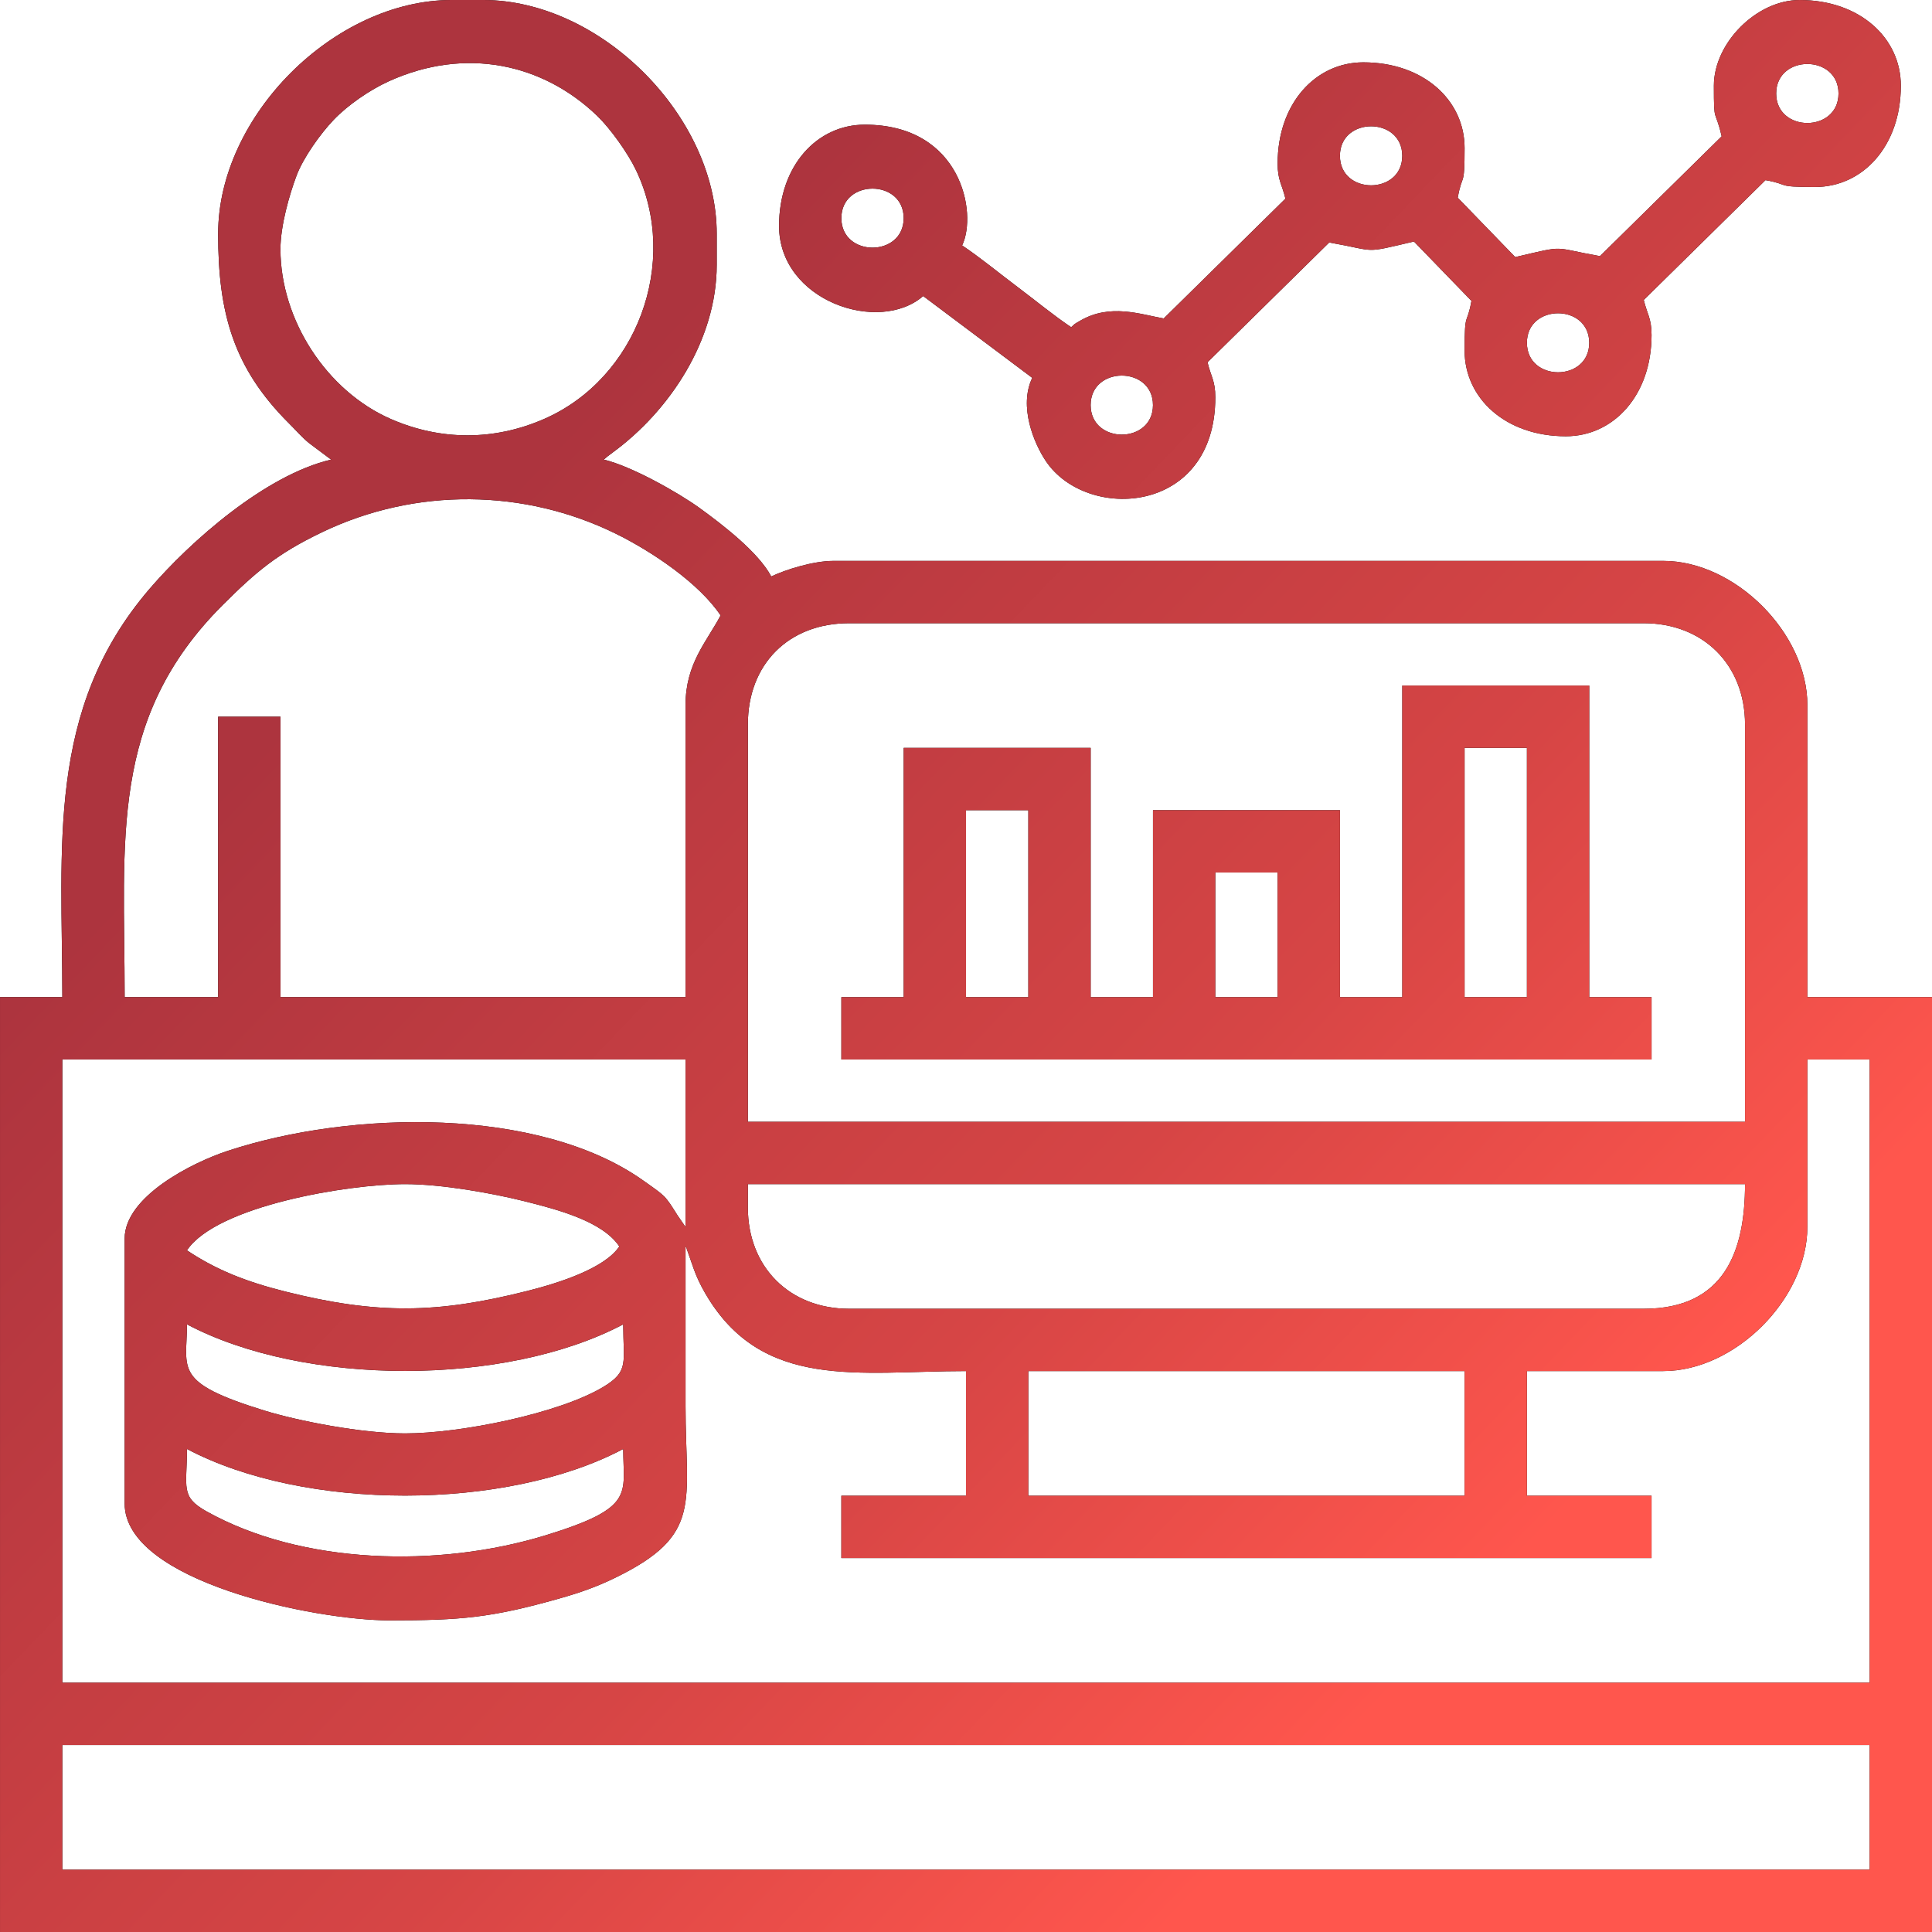 <?xml version="1.0" encoding="UTF-8"?>
<!DOCTYPE svg PUBLIC "-//W3C//DTD SVG 1.1//EN" "http://www.w3.org/Graphics/SVG/1.1/DTD/svg11.dtd">
<!-- Creator: CorelDRAW -->
<svg xmlns="http://www.w3.org/2000/svg" xml:space="preserve" width="5.166in" height="5.166in" version="1.1" style="shape-rendering:geometricPrecision; text-rendering:geometricPrecision; image-rendering:optimizeQuality; fill-rule:evenodd; clip-rule:evenodd"
viewBox="0 0 2290.37 2290.37"
 xmlns:xlink="http://www.w3.org/1999/xlink"
 xmlns:xodm="http://www.corel.com/coreldraw/odm/2003">
 <defs>
  <style type="text/css">
   <![CDATA[
    .str0 {stroke:black;stroke-width:3.08;stroke-miterlimit:2.613}
    .fil2 {fill:none}
    .fil0 {fill:black}
    .fil1 {fill:url(#id3)}
   ]]>
  </style>
    <clipPath id="id0">
     <path d="M73.88 2068.72l2142.6 0 0 147.77 -2142.6 0 0 -147.77zm1145.18 -443.3l517.18 0 0 147.77 -517.18 0 0 -147.77zm-997.42 92.35c139.27,73.69 378.05,73.62 517.18,0 0,53.51 14.92,69.46 -91.72,102.23 -127.77,39.26 -289.71,34.71 -402.38,-28.34 -31.16,-17.44 -23.09,-28.12 -23.09,-73.88zm0 -147.77c139.27,73.69 378.05,73.62 517.18,0 0,45.1 7.25,55.49 -23.1,73.87 -52.62,31.86 -169.98,55.43 -235.49,55.43 -51.73,0 -127.12,-14.86 -166.84,-27.1 -108.93,-33.58 -91.75,-48.7 -91.75,-102.19zm258.59 -166.24c43.66,0 103.42,10.8 141.36,20.26 41.33,10.3 92.94,24.25 112.61,53.62 -17.4,25.98 -71.22,43.21 -108.9,52.72 -107.71,27.16 -178.47,27.82 -286.43,0.91 -47.46,-11.83 -82.98,-26.07 -117.23,-49.01 35.33,-52.77 191.11,-78.5 258.59,-78.5zm406.36 27.71l0 -27.71 1182.12 0c0,78.54 -23.67,147.77 -120.06,147.77l-942.01 0c-70.63,0 -120.06,-49.43 -120.06,-120.06zm0 -572.59c0,-71.67 48.39,-120.06 120.06,-120.06l942.01 0c70.63,0 120.06,49.43 120.06,120.06l0 471 -1182.12 0 0 -471zm-738.83 609.53l0 314c0,92.39 225.22,138.53 314,138.53 85.19,0 120.54,-3.15 200.57,-25.7 26.9,-7.58 46.01,-14.57 67.36,-24.99 103.99,-50.79 83.02,-88.05 83.02,-203.28 0,-63.11 0,-126.22 0,-189.33 0.62,0.98 1.27,1.47 1.48,3.14l8.4 23.93c3.41,9.58 8.07,19.15 13.32,28.24 67.18,116.25 182.3,92.46 309.28,92.46l0 147.77 -147.77 0 0 73.88 960.48 0 0 -73.88 -147.77 0 0 -147.77 161.62 0c85.18,0 170.85,-85.67 170.85,-170.85l0 -198.56 73.88 0 0 738.83 -2142.6 0 0 -738.83 738.83 0 0 198.56 -9.44 -13.65c-15.18,-24.17 -13.91,-22.46 -41.31,-41.81 -123.02,-86.84 -344.68,-83.25 -492,-34.76 -42.66,14.04 -122.2,54.35 -122.2,104.07zm664.95 -632.62l0 346.32 -480.24 0 0 -332.47 -73.88 0 0 332.47 -110.82 0c0,-186.71 -18.9,-330.17 116.59,-465.23 38.99,-38.86 64.07,-60.32 117.31,-85.87 111.81,-53.68 240.44,-51.24 348,1.53 43.61,21.4 99.01,58.82 124.6,97.04 -16.67,31.49 -41.56,57.13 -41.56,106.21zm-480.24 -540.27c0,-28.37 10.83,-65.29 19.02,-87.18 7.98,-21.31 28.49,-50.04 44.31,-66.52 16.6,-17.29 42.44,-35.17 65.29,-45.53 90.71,-41.12 182.3,-20.94 246.73,40.92 15.51,14.89 36.44,44.08 46.22,64.6 52.12,109.31 1.05,247 -109.4,295.05 -58.96,25.65 -122.07,25.65 -181.03,0 -76.45,-33.26 -131.13,-117.76 -131.13,-201.34zm-73.88 -18.47c0,94.06 18.08,159.34 84.26,225.12 8.29,8.24 14.44,15.56 23.26,22.92l26.4 19.78c-77.32,18.02 -166.56,96.41 -215.67,153.75 -122.46,142.99 -102.95,305.09 -102.95,483.49l-73.88 0 0 1108.24 2290.37 0 0 -1108.24 -147.77 0 0 -346.32c0,-85.19 -85.67,-170.85 -170.85,-170.85l-983.57 0c-24.34,0 -57.4,10.56 -73.88,18.47 -15.18,-28.69 -57.73,-61.45 -85.03,-81.21 -25.33,-18.33 -81.06,-49.75 -113.53,-57.32 4.29,-3.73 4.44,-3.95 10.27,-8.2 67.36,-49.15 123.64,-133.08 123.64,-222.68l0 -36.94c0,-139.44 -137.62,-277.06 -277.06,-277.06l-36.94 0c-139.44,0 -277.06,137.62 -277.06,277.06z"/>
    </clipPath>
    <clipPath id="id1">
     <path d="M1292.95 480.24c0,-46.65 73.88,-46.65 73.88,0 0,46.65 -73.88,46.65 -73.88,0zm517.18 -73.88c0,-46.65 73.88,-46.65 73.88,0 0,46.65 -73.88,46.65 -73.88,0zm-812.71 -147.77c0,-46.65 73.88,-46.65 73.88,0 0,46.65 -73.88,46.65 -73.88,0zm591.06 -73.88c0,-46.65 73.88,-46.65 73.88,0 0,46.65 -73.88,46.65 -73.88,0zm517.18 -73.88c0,-46.65 73.88,-46.65 73.88,0 0,46.65 -73.88,46.65 -73.88,0zm-73.88 -9.24c0,47.22 1.16,25.35 9.24,60.03l-144.28 142.01c-58.46,-10.31 -38.32,-13.34 -100.45,1.14l-68.15 -70.38c5.4,-30.41 8.12,-10.1 8.12,-58.91 0,-56.52 -48.54,-101.59 -120.06,-101.59 -56.52,0 -101.59,48.54 -101.59,120.06 0,19.86 5.38,25.03 9.24,41.56l-144.28 142.01c-27.74,-4.89 -63.33,-18.02 -98.97,2.63 -9.05,5.24 -5.66,3.34 -10.72,7.75 -20.86,-13.97 -41.88,-31.39 -63.33,-47.49 -22.27,-16.72 -44.25,-34.94 -65.96,-49.48 18.3,-38.15 -0.78,-143.15 -115.44,-143.15 -56.52,0 -101.59,48.54 -101.59,120.06 0,88.93 118.32,128.78 170.85,83.12l129.29 96.97c-16.25,33.87 2,77.8 16.39,99.05 48.65,71.8 200.64,63.4 200.64,-75.96 0,-19.86 -5.38,-25.03 -9.24,-41.56l144.28 -142.01c58.46,10.31 38.32,13.34 100.45,-1.14l68.15 70.38c-5.4,30.41 -8.12,10.1 -8.12,58.91 0,56.52 48.54,101.59 120.06,101.59 56.52,0 101.59,-48.54 101.59,-120.06 0,-19.86 -5.38,-25.03 -9.24,-41.56l144.28 -142.01c30.32,5.35 10.07,8.1 58.89,8.1 56.52,0 101.59,-48.54 101.59,-120.06 0,-56.52 -48.54,-101.59 -120.06,-101.59 -50.8,0 -101.59,50.79 -101.59,101.59z"/>
    </clipPath>
    <clipPath id="id2">
     <path d="M1736.25 886.59l73.88 0 0 295.53 -73.88 0 0 -295.53zm-295.53 147.77l73.88 0 0 147.77 -73.88 0 0 -147.77zm-295.53 -73.88l73.88 0 0 221.65 -73.88 0 0 -221.65zm517.18 221.65l-73.88 0 0 -221.65 -221.65 0 0 221.65 -73.88 0 0 -295.53 -221.65 0 0 295.53 -73.88 0 0 73.88 960.48 0 0 -73.88 -73.88 0 0 -369.41 -221.65 0 0 369.41z"/>
    </clipPath>
  <linearGradient id="id3" gradientUnits="objectBoundingBox" x1="27.891%" y1="25.746%" x2="78.283%" y2="74.04%">
   <stop offset="0" style="stop-opacity:1; stop-color:#AD343E"/>
   <stop offset="0.62" style="stop-opacity:1; stop-color:#D64545"/>
   <stop offset="1" style="stop-opacity:1; stop-color:#FF564D"/>
  </linearGradient>
 </defs>
 <g id="Layer_x0020_1">
  <g id="_1891081516000">
   <path class="fil0" d="M73.88 2068.72l2142.6 0 0 147.77 -2142.6 0 0 -147.77zm1145.18 -443.3l517.18 0 0 147.77 -517.18 0 0 -147.77zm-997.42 92.35c139.27,73.69 378.05,73.62 517.18,0 0,53.51 14.92,69.46 -91.72,102.23 -127.77,39.26 -289.71,34.71 -402.38,-28.34 -31.16,-17.44 -23.09,-28.12 -23.09,-73.88zm0 -147.77c139.27,73.69 378.05,73.62 517.18,0 0,45.1 7.25,55.49 -23.1,73.87 -52.62,31.86 -169.98,55.43 -235.49,55.43 -51.73,0 -127.12,-14.86 -166.84,-27.1 -108.93,-33.58 -91.75,-48.7 -91.75,-102.19zm258.59 -166.24c43.66,0 103.42,10.8 141.36,20.26 41.33,10.3 92.94,24.25 112.61,53.62 -17.4,25.98 -71.22,43.21 -108.9,52.72 -107.71,27.16 -178.47,27.82 -286.43,0.91 -47.46,-11.83 -82.98,-26.07 -117.23,-49.01 35.33,-52.77 191.11,-78.5 258.59,-78.5zm406.36 27.71l0 -27.71 1182.12 0c0,78.54 -23.67,147.77 -120.06,147.77l-942.01 0c-70.63,0 -120.06,-49.43 -120.06,-120.06zm0 -572.59c0,-71.67 48.39,-120.06 120.06,-120.06l942.01 0c70.63,0 120.06,49.43 120.06,120.06l0 471 -1182.12 0 0 -471zm-738.83 609.53l0 314c0,92.39 225.22,138.53 314,138.53 85.19,0 120.54,-3.15 200.57,-25.7 26.9,-7.58 46.01,-14.57 67.36,-24.99 103.99,-50.79 83.02,-88.05 83.02,-203.28 0,-63.11 0,-126.22 0,-189.33 0.62,0.98 1.27,1.47 1.48,3.14l8.4 23.93c3.41,9.58 8.07,19.15 13.32,28.24 67.18,116.25 182.3,92.46 309.28,92.46l0 147.77 -147.77 0 0 73.88 960.48 0 0 -73.88 -147.77 0 0 -147.77 161.62 0c85.18,0 170.85,-85.67 170.85,-170.85l0 -198.56 73.88 0 0 738.83 -2142.6 0 0 -738.83 738.83 0 0 198.56 -9.44 -13.65c-15.18,-24.17 -13.91,-22.46 -41.31,-41.81 -123.02,-86.84 -344.68,-83.25 -492,-34.76 -42.66,14.04 -122.2,54.35 -122.2,104.07zm664.95 -632.62l0 346.32 -480.24 0 0 -332.47 -73.88 0 0 332.47 -110.82 0c0,-186.71 -18.9,-330.17 116.59,-465.23 38.99,-38.86 64.07,-60.32 117.31,-85.87 111.81,-53.68 240.44,-51.24 348,1.53 43.61,21.4 99.01,58.82 124.6,97.04 -16.67,31.49 -41.56,57.13 -41.56,106.21zm-480.24 -540.27c0,-28.37 10.83,-65.29 19.02,-87.18 7.98,-21.31 28.49,-50.04 44.31,-66.52 16.6,-17.29 42.44,-35.17 65.29,-45.53 90.71,-41.12 182.3,-20.94 246.73,40.92 15.51,14.89 36.44,44.08 46.22,64.6 52.12,109.31 1.05,247 -109.4,295.05 -58.96,25.65 -122.07,25.65 -181.03,0 -76.45,-33.26 -131.13,-117.76 -131.13,-201.34zm-73.88 -18.47c0,94.06 18.08,159.34 84.26,225.12 8.29,8.24 14.44,15.56 23.26,22.92l26.4 19.78c-77.32,18.02 -166.56,96.41 -215.67,153.75 -122.46,142.99 -102.95,305.09 -102.95,483.49l-73.88 0 0 1108.24 2290.37 0 0 -1108.24 -147.77 0 0 -346.32c0,-85.19 -85.67,-170.85 -170.85,-170.85l-983.57 0c-24.34,0 -57.4,10.56 -73.88,18.47 -15.18,-28.69 -57.73,-61.45 -85.03,-81.21 -25.33,-18.33 -81.06,-49.75 -113.53,-57.32 4.29,-3.73 4.44,-3.95 10.27,-8.2 67.36,-49.15 123.64,-133.08 123.64,-222.68l0 -36.94c0,-139.44 -137.62,-277.06 -277.06,-277.06l-36.94 0c-139.44,0 -277.06,137.62 -277.06,277.06z"/>
   <g style="clip-path:url(#id0)">
    <g>
     <rect class="fil1 str0" x="-60.6" y="-72.81" width="2456.35" height="2486.23"/>
    </g>
   </g>
   <path class="fil2" d="M73.88 2068.72l2142.6 0 0 147.77 -2142.6 0 0 -147.77zm1145.18 -443.3l517.18 0 0 147.77 -517.18 0 0 -147.77zm-997.42 92.35c139.27,73.69 378.05,73.62 517.18,0 0,53.51 14.92,69.46 -91.72,102.23 -127.77,39.26 -289.71,34.71 -402.38,-28.34 -31.16,-17.44 -23.09,-28.12 -23.09,-73.88zm0 -147.77c139.27,73.69 378.05,73.62 517.18,0 0,45.1 7.25,55.49 -23.1,73.87 -52.62,31.86 -169.98,55.43 -235.49,55.43 -51.73,0 -127.12,-14.86 -166.84,-27.1 -108.93,-33.58 -91.75,-48.7 -91.75,-102.19zm258.59 -166.24c43.66,0 103.42,10.8 141.36,20.26 41.33,10.3 92.94,24.25 112.61,53.62 -17.4,25.98 -71.22,43.21 -108.9,52.72 -107.71,27.16 -178.47,27.82 -286.43,0.91 -47.46,-11.83 -82.98,-26.07 -117.23,-49.01 35.33,-52.77 191.11,-78.5 258.59,-78.5zm406.36 27.71l0 -27.71 1182.12 0c0,78.54 -23.67,147.77 -120.06,147.77l-942.01 0c-70.63,0 -120.06,-49.43 -120.06,-120.06zm0 -572.59c0,-71.67 48.39,-120.06 120.06,-120.06l942.01 0c70.63,0 120.06,49.43 120.06,120.06l0 471 -1182.12 0 0 -471zm-738.83 609.53l0 314c0,92.39 225.22,138.53 314,138.53 85.19,0 120.54,-3.15 200.57,-25.7 26.9,-7.58 46.01,-14.57 67.36,-24.99 103.99,-50.79 83.02,-88.05 83.02,-203.28 0,-63.11 0,-126.22 0,-189.33 0.62,0.98 1.27,1.47 1.48,3.14l8.4 23.93c3.41,9.58 8.07,19.15 13.32,28.24 67.18,116.25 182.3,92.46 309.28,92.46l0 147.77 -147.77 0 0 73.88 960.48 0 0 -73.88 -147.77 0 0 -147.77 161.62 0c85.18,0 170.85,-85.67 170.85,-170.85l0 -198.56 73.88 0 0 738.83 -2142.6 0 0 -738.83 738.83 0 0 198.56 -9.44 -13.65c-15.18,-24.17 -13.91,-22.46 -41.31,-41.81 -123.02,-86.84 -344.68,-83.25 -492,-34.76 -42.66,14.04 -122.2,54.35 -122.2,104.07zm664.95 -632.62l0 346.32 -480.24 0 0 -332.47 -73.88 0 0 332.47 -110.82 0c0,-186.71 -18.9,-330.17 116.59,-465.23 38.99,-38.86 64.07,-60.32 117.31,-85.87 111.81,-53.68 240.44,-51.24 348,1.53 43.61,21.4 99.01,58.82 124.6,97.04 -16.67,31.49 -41.56,57.13 -41.56,106.21zm-480.24 -540.27c0,-28.37 10.83,-65.29 19.02,-87.18 7.98,-21.31 28.49,-50.04 44.31,-66.52 16.6,-17.29 42.44,-35.17 65.29,-45.53 90.71,-41.12 182.3,-20.94 246.73,40.92 15.51,14.89 36.44,44.08 46.22,64.6 52.12,109.31 1.05,247 -109.4,295.05 -58.96,25.65 -122.07,25.65 -181.03,0 -76.45,-33.26 -131.13,-117.76 -131.13,-201.34zm-73.88 -18.47c0,94.06 18.08,159.34 84.26,225.12 8.29,8.24 14.44,15.56 23.26,22.92l26.4 19.78c-77.32,18.02 -166.56,96.41 -215.67,153.75 -122.46,142.99 -102.95,305.09 -102.95,483.49l-73.88 0 0 1108.24 2290.37 0 0 -1108.24 -147.77 0 0 -346.32c0,-85.19 -85.67,-170.85 -170.85,-170.85l-983.57 0c-24.34,0 -57.4,10.56 -73.88,18.47 -15.18,-28.69 -57.73,-61.45 -85.03,-81.21 -25.33,-18.33 -81.06,-49.75 -113.53,-57.32 4.29,-3.73 4.44,-3.95 10.27,-8.2 67.36,-49.15 123.64,-133.08 123.64,-222.68l0 -36.94c0,-139.44 -137.62,-277.06 -277.06,-277.06l-36.94 0c-139.44,0 -277.06,137.62 -277.06,277.06z"/>
   <path class="fil0" d="M1292.95 480.24c0,-46.65 73.88,-46.65 73.88,0 0,46.65 -73.88,46.65 -73.88,0zm517.18 -73.88c0,-46.65 73.88,-46.65 73.88,0 0,46.65 -73.88,46.65 -73.88,0zm-812.71 -147.77c0,-46.65 73.88,-46.65 73.88,0 0,46.65 -73.88,46.65 -73.88,0zm591.06 -73.88c0,-46.65 73.88,-46.65 73.88,0 0,46.65 -73.88,46.65 -73.88,0zm517.18 -73.88c0,-46.65 73.88,-46.65 73.88,0 0,46.65 -73.88,46.65 -73.88,0zm-73.88 -9.24c0,47.22 1.16,25.35 9.24,60.03l-144.28 142.01c-58.46,-10.31 -38.32,-13.34 -100.45,1.14l-68.15 -70.38c5.4,-30.41 8.12,-10.1 8.12,-58.91 0,-56.52 -48.54,-101.59 -120.06,-101.59 -56.52,0 -101.59,48.54 -101.59,120.06 0,19.86 5.38,25.03 9.24,41.56l-144.28 142.01c-27.74,-4.89 -63.33,-18.02 -98.97,2.63 -9.05,5.24 -5.66,3.34 -10.72,7.75 -20.86,-13.97 -41.88,-31.39 -63.33,-47.49 -22.27,-16.72 -44.25,-34.94 -65.96,-49.48 18.3,-38.15 -0.78,-143.15 -115.44,-143.15 -56.52,0 -101.59,48.54 -101.59,120.06 0,88.93 118.32,128.78 170.85,83.12l129.29 96.97c-16.25,33.87 2,77.8 16.39,99.05 48.65,71.8 200.64,63.4 200.64,-75.96 0,-19.86 -5.38,-25.03 -9.24,-41.56l144.28 -142.01c58.46,10.31 38.32,13.34 100.45,-1.14l68.15 70.38c-5.4,30.41 -8.12,10.1 -8.12,58.91 0,56.52 48.54,101.59 120.06,101.59 56.52,0 101.59,-48.54 101.59,-120.06 0,-19.86 -5.38,-25.03 -9.24,-41.56l144.28 -142.01c30.32,5.35 10.07,8.1 58.89,8.1 56.52,0 101.59,-48.54 101.59,-120.06 0,-56.52 -48.54,-101.59 -120.06,-101.59 -50.8,0 -101.59,50.79 -101.59,101.59z"/>
   <g style="clip-path:url(#id1)">
    <g>
     <rect class="fil1 str0" x="-60.6" y="-72.81" width="2456.35" height="2486.23"/>
    </g>
   </g>
   <path class="fil2" d="M1292.95 480.24c0,-46.65 73.88,-46.65 73.88,0 0,46.65 -73.88,46.65 -73.88,0zm517.18 -73.88c0,-46.65 73.88,-46.65 73.88,0 0,46.65 -73.88,46.65 -73.88,0zm-812.71 -147.77c0,-46.65 73.88,-46.65 73.88,0 0,46.65 -73.88,46.65 -73.88,0zm591.06 -73.88c0,-46.65 73.88,-46.65 73.88,0 0,46.65 -73.88,46.65 -73.88,0zm517.18 -73.88c0,-46.65 73.88,-46.65 73.88,0 0,46.65 -73.88,46.65 -73.88,0zm-73.88 -9.24c0,47.22 1.16,25.35 9.24,60.03l-144.28 142.01c-58.46,-10.31 -38.32,-13.34 -100.45,1.14l-68.15 -70.38c5.4,-30.41 8.12,-10.1 8.12,-58.91 0,-56.52 -48.54,-101.59 -120.06,-101.59 -56.52,0 -101.59,48.54 -101.59,120.06 0,19.86 5.38,25.03 9.24,41.56l-144.28 142.01c-27.74,-4.89 -63.33,-18.02 -98.97,2.63 -9.05,5.24 -5.66,3.34 -10.72,7.75 -20.86,-13.97 -41.88,-31.39 -63.33,-47.49 -22.27,-16.72 -44.25,-34.94 -65.96,-49.48 18.3,-38.15 -0.78,-143.15 -115.44,-143.15 -56.52,0 -101.59,48.54 -101.59,120.06 0,88.93 118.32,128.78 170.85,83.12l129.29 96.97c-16.25,33.87 2,77.8 16.39,99.05 48.65,71.8 200.64,63.4 200.64,-75.96 0,-19.86 -5.38,-25.03 -9.24,-41.56l144.28 -142.01c58.46,10.31 38.32,13.34 100.45,-1.14l68.15 70.38c-5.4,30.41 -8.12,10.1 -8.12,58.91 0,56.52 48.54,101.59 120.06,101.59 56.52,0 101.59,-48.54 101.59,-120.06 0,-19.86 -5.38,-25.03 -9.24,-41.56l144.28 -142.01c30.32,5.35 10.07,8.1 58.89,8.1 56.52,0 101.59,-48.54 101.59,-120.06 0,-56.52 -48.54,-101.59 -120.06,-101.59 -50.8,0 -101.59,50.79 -101.59,101.59z"/>
   <path class="fil0" d="M1736.25 886.59l73.88 0 0 295.53 -73.88 0 0 -295.53zm-295.53 147.77l73.88 0 0 147.77 -73.88 0 0 -147.77zm-295.53 -73.88l73.88 0 0 221.65 -73.88 0 0 -221.65zm517.18 221.65l-73.88 0 0 -221.65 -221.65 0 0 221.65 -73.88 0 0 -295.53 -221.65 0 0 295.53 -73.88 0 0 73.88 960.48 0 0 -73.88 -73.88 0 0 -369.41 -221.65 0 0 369.41z"/>
   <g style="clip-path:url(#id2)">
    <g>
     <rect class="fil1 str0" x="-60.6" y="-72.81" width="2456.35" height="2486.23"/>
    </g>
   </g>
   <path class="fil2" d="M1736.25 886.59l73.88 0 0 295.53 -73.88 0 0 -295.53zm-295.53 147.77l73.88 0 0 147.77 -73.88 0 0 -147.77zm-295.53 -73.88l73.88 0 0 221.65 -73.88 0 0 -221.65zm517.18 221.65l-73.88 0 0 -221.65 -221.65 0 0 221.65 -73.88 0 0 -295.53 -221.65 0 0 295.53 -73.88 0 0 73.88 960.48 0 0 -73.88 -73.88 0 0 -369.41 -221.65 0 0 369.41z"/>
  </g>
 </g>
</svg>
